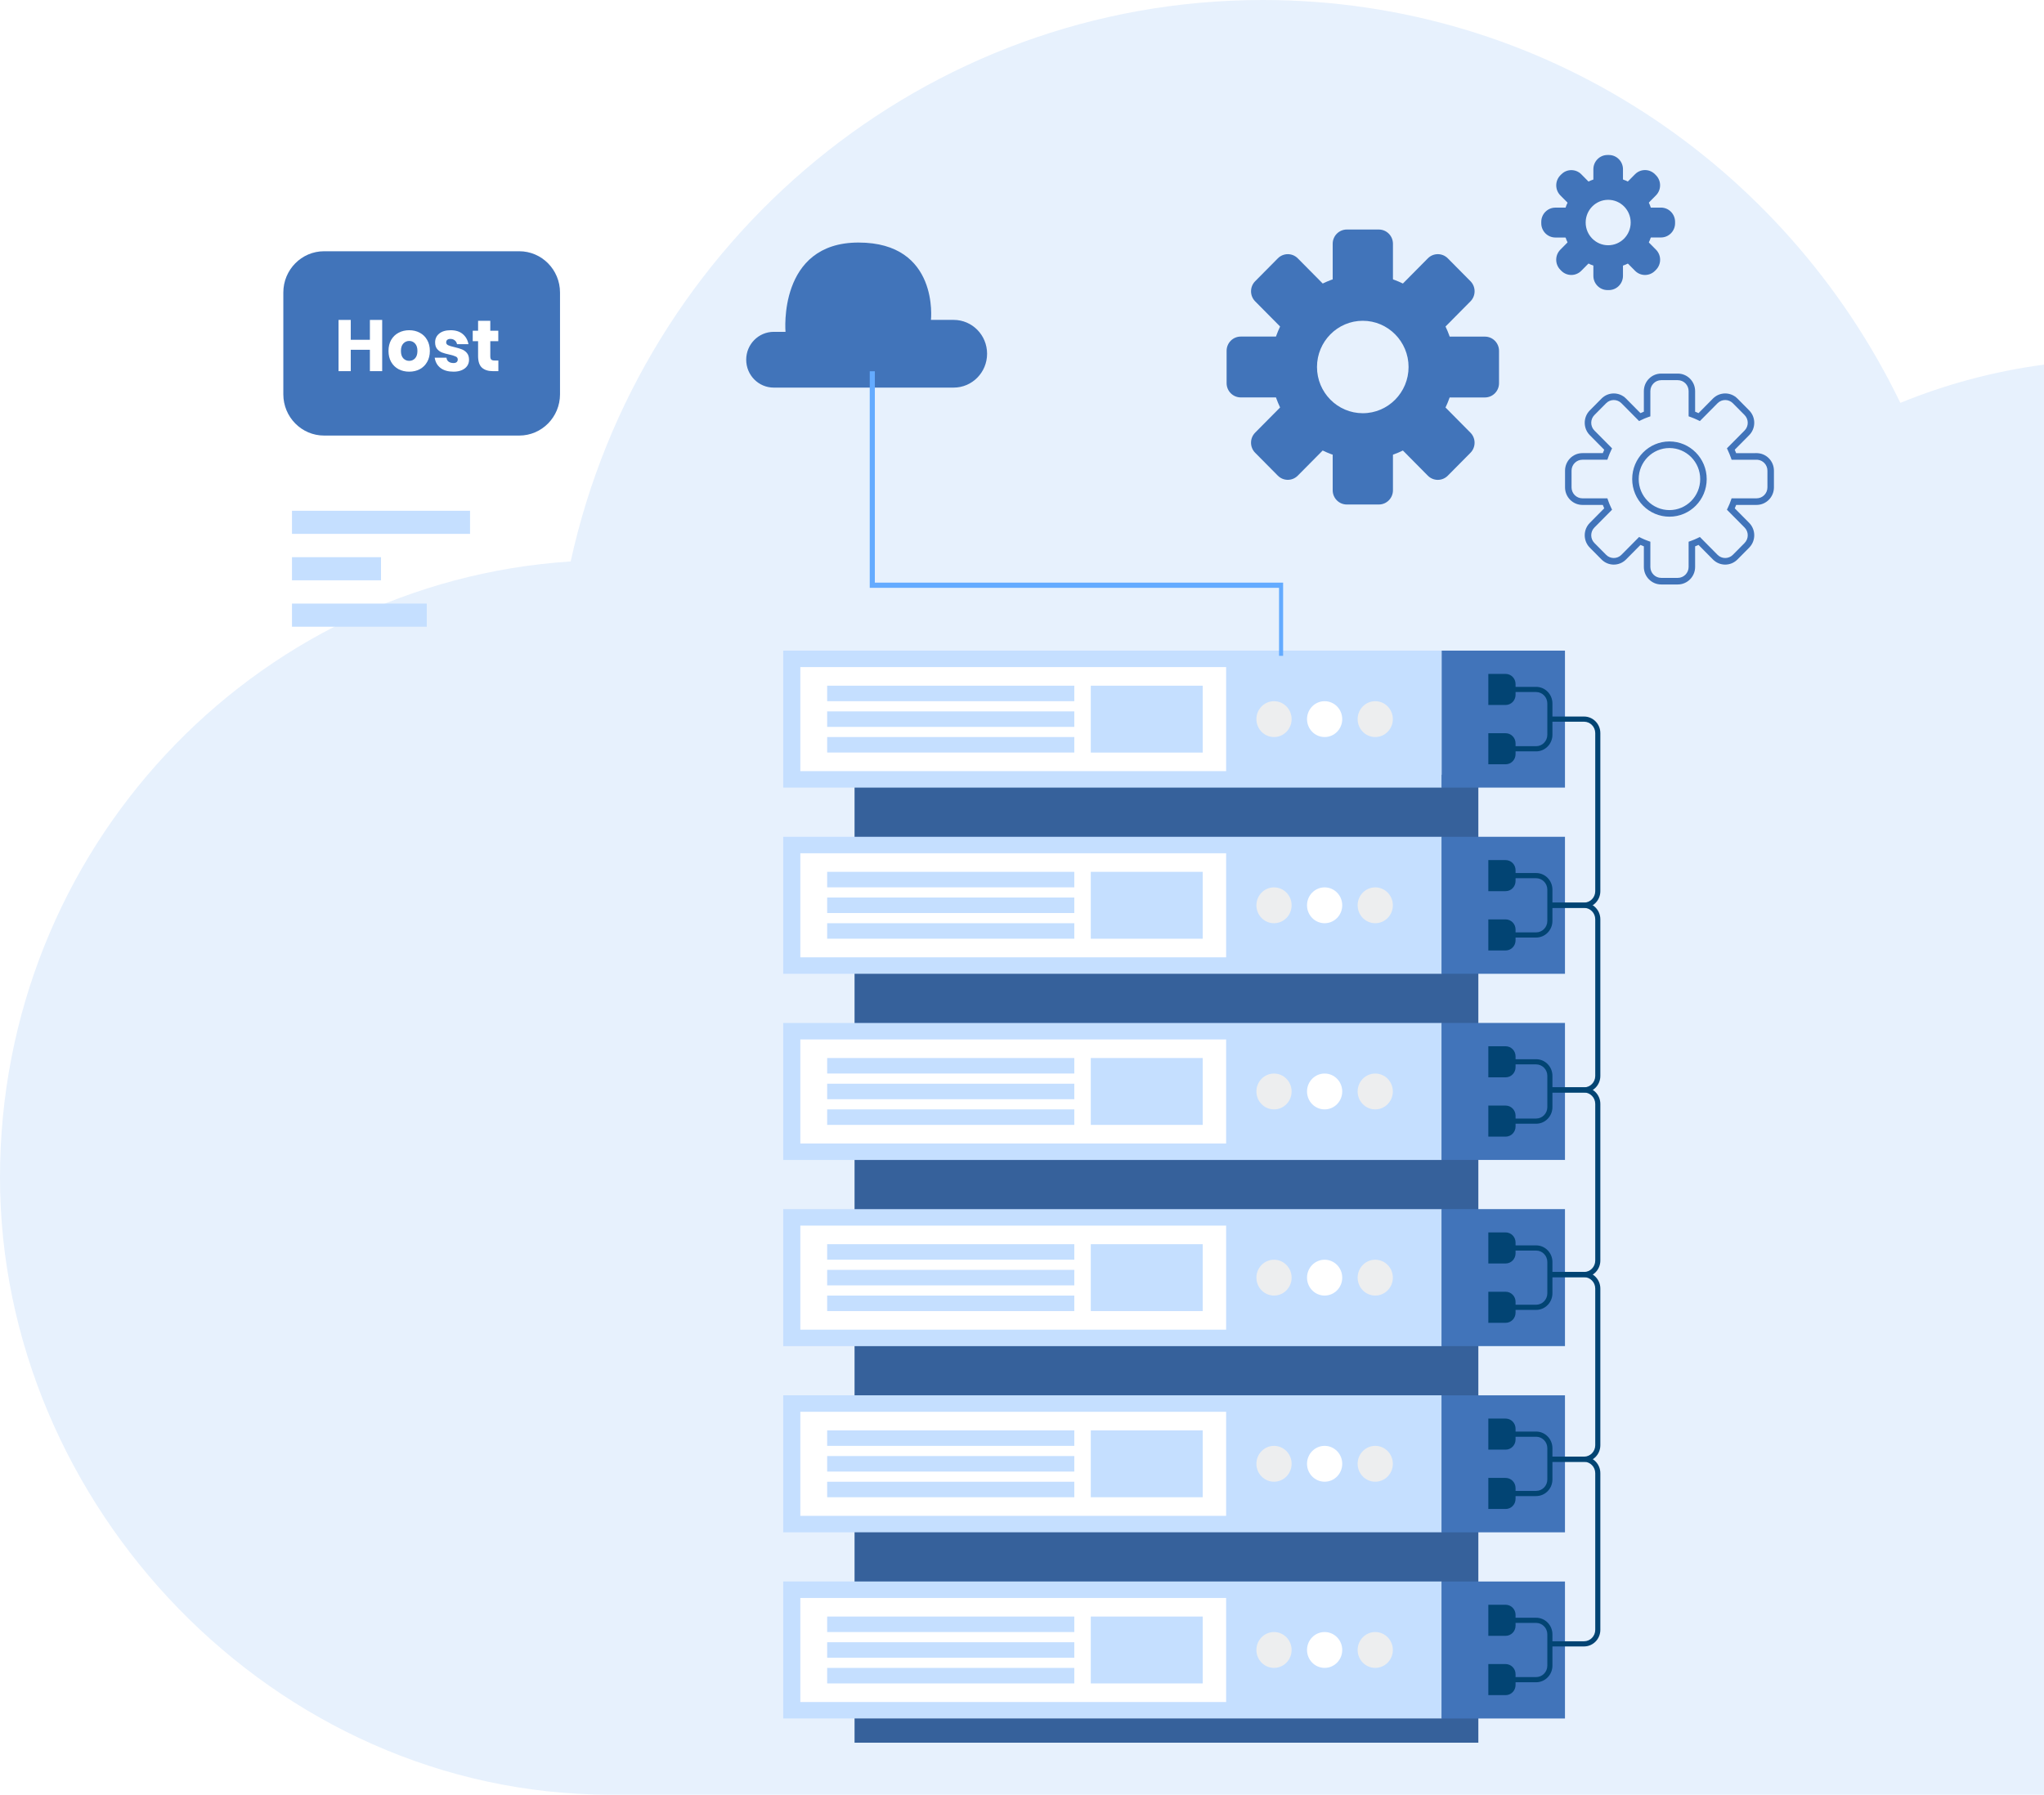 <svg width="501" height="440" viewBox="0 0 501 440" fill="none" xmlns="http://www.w3.org/2000/svg">
<path fill-rule="evenodd" clip-rule="evenodd" d="M465.787 98.768C476.905 94.223 488.71 91.024 501 89.401V440H149.597C66.973 440 0 368.941 0 288.654C0 208.367 61.788 142.724 139.875 137.649C157.135 58.916 226.508 0 309.54 0C378.194 0 437.533 40.289 465.787 98.768Z" fill="#E7F1FD"/>
<path d="M362.355 189.949H209.458V427.255H362.355V189.949Z" fill="#36619B"/>
<path d="M353.375 159.512H191.974V193.099H353.375V159.512Z" fill="#C5DFFF"/>
<path d="M353.367 193.098H383.585V159.511H353.367V193.098Z" fill="#4174BA"/>
<path d="M300.533 163.549H196.164V189.06H300.533V163.549Z" fill="white"/>
<path d="M263.321 174.41H202.745V178.21H263.321V174.41Z" fill="#C5DFFF"/>
<path d="M263.321 168.111H202.745V171.911H263.321V168.111Z" fill="#C5DFFF"/>
<path d="M263.321 180.699H202.745V184.499H263.321V180.699Z" fill="#C5DFFF"/>
<path d="M312.27 180.7C314.653 180.7 316.584 178.732 316.584 176.305C316.584 173.878 314.653 171.91 312.27 171.91C309.887 171.91 307.955 173.878 307.955 176.305C307.955 178.732 309.887 180.7 312.27 180.7Z" fill="#EDEEEF"/>
<path d="M324.676 180.7C327.059 180.7 328.991 178.732 328.991 176.305C328.991 173.878 327.059 171.91 324.676 171.91C322.293 171.91 320.361 173.878 320.361 176.305C320.361 178.732 322.293 180.7 324.676 180.7Z" fill="white"/>
<path d="M337.083 180.7C339.466 180.7 341.397 178.732 341.397 176.305C341.397 173.878 339.466 171.91 337.083 171.91C334.7 171.91 332.768 173.878 332.768 176.305C332.768 178.732 334.7 180.7 337.083 180.7Z" fill="#EDEEEF"/>
<path d="M294.793 168.111H267.363V184.508H294.793V168.111Z" fill="#C5DFFF"/>
<path d="M353.375 205.156H191.974V238.743H353.375V205.156Z" fill="#C5DFFF"/>
<path d="M353.367 238.742H383.585V205.155H353.367V238.742Z" fill="#4174BA"/>
<path d="M300.533 209.193H196.164V234.705H300.533V209.193Z" fill="white"/>
<path d="M263.321 220.045H202.745V223.845H263.321V220.045Z" fill="#C5DFFF"/>
<path d="M263.321 213.748H202.745V217.548H263.321V213.748Z" fill="#C5DFFF"/>
<path d="M263.321 226.344H202.745V230.143H263.321V226.344Z" fill="#C5DFFF"/>
<path d="M312.27 226.344C314.653 226.344 316.584 224.377 316.584 221.949C316.584 219.522 314.653 217.555 312.27 217.555C309.887 217.555 307.955 219.522 307.955 221.949C307.955 224.377 309.887 226.344 312.27 226.344Z" fill="#EDEEEF"/>
<path d="M324.676 226.344C327.059 226.344 328.991 224.377 328.991 221.949C328.991 219.522 327.059 217.555 324.676 217.555C322.293 217.555 320.361 219.522 320.361 221.949C320.361 224.377 322.293 226.344 324.676 226.344Z" fill="white"/>
<path d="M337.083 226.344C339.466 226.344 341.397 224.377 341.397 221.949C341.397 219.522 339.466 217.555 337.083 217.555C334.7 217.555 332.768 219.522 332.768 221.949C332.768 224.377 334.7 226.344 337.083 226.344Z" fill="#EDEEEF"/>
<path d="M294.793 213.748H267.363V230.145H294.793V213.748Z" fill="#C5DFFF"/>
<path d="M353.375 250.801H191.974V284.388H353.375V250.801Z" fill="#C5DFFF"/>
<path d="M353.367 284.379H383.585V250.792H353.367V284.379Z" fill="#4174BA"/>
<path d="M300.533 254.838H196.164V280.349H300.533V254.838Z" fill="white"/>
<path d="M263.321 265.691H202.745V269.491H263.321V265.691Z" fill="#C5DFFF"/>
<path d="M263.321 259.393H202.745V263.192H263.321V259.393Z" fill="#C5DFFF"/>
<path d="M263.321 271.988H202.745V275.788H263.321V271.988Z" fill="#C5DFFF"/>
<path d="M312.27 271.989C314.653 271.989 316.584 270.021 316.584 267.594C316.584 265.167 314.653 263.199 312.27 263.199C309.887 263.199 307.955 265.167 307.955 267.594C307.955 270.021 309.887 271.989 312.27 271.989Z" fill="#EDEEEF"/>
<path d="M324.676 271.989C327.059 271.989 328.991 270.021 328.991 267.594C328.991 265.167 327.059 263.199 324.676 263.199C322.293 263.199 320.361 265.167 320.361 267.594C320.361 270.021 322.293 271.989 324.676 271.989Z" fill="white"/>
<path d="M337.083 271.989C339.466 271.989 341.397 270.021 341.397 267.594C341.397 265.167 339.466 263.199 337.083 263.199C334.7 263.199 332.768 265.167 332.768 267.594C332.768 270.021 334.7 271.989 337.083 271.989Z" fill="#EDEEEF"/>
<path d="M294.793 259.393H267.363V275.789H294.793V259.393Z" fill="#C5DFFF"/>
<path d="M353.375 296.445H191.974V330.032H353.375V296.445Z" fill="#C5DFFF"/>
<path d="M353.367 330.023H383.585V296.437H353.367V330.023Z" fill="#4174BA"/>
<path d="M300.533 300.482H196.164V325.994H300.533V300.482Z" fill="white"/>
<path d="M263.321 311.336H202.745V315.136H263.321V311.336Z" fill="#C5DFFF"/>
<path d="M263.321 305.037H202.745V308.837H263.321V305.037Z" fill="#C5DFFF"/>
<path d="M263.321 317.633H202.745V321.433H263.321V317.633Z" fill="#C5DFFF"/>
<path d="M312.27 317.633C314.653 317.633 316.584 315.666 316.584 313.238C316.584 310.811 314.653 308.844 312.27 308.844C309.887 308.844 307.955 310.811 307.955 313.238C307.955 315.666 309.887 317.633 312.27 317.633Z" fill="#EDEEEF"/>
<path d="M324.676 317.633C327.059 317.633 328.991 315.666 328.991 313.238C328.991 310.811 327.059 308.844 324.676 308.844C322.293 308.844 320.361 310.811 320.361 313.238C320.361 315.666 322.293 317.633 324.676 317.633Z" fill="white"/>
<path d="M337.083 317.633C339.466 317.633 341.397 315.666 341.397 313.238C341.397 310.811 339.466 308.844 337.083 308.844C334.7 308.844 332.768 310.811 332.768 313.238C332.768 315.666 334.7 317.633 337.083 317.633Z" fill="#EDEEEF"/>
<path d="M294.793 305.037H267.363V321.434H294.793V305.037Z" fill="#C5DFFF"/>
<path d="M353.375 342.082H191.974V375.669H353.375V342.082Z" fill="#C5DFFF"/>
<path d="M353.367 375.678H383.585V342.091H353.367V375.678Z" fill="#4174BA"/>
<path d="M300.533 346.127H196.164V371.638H300.533V346.127Z" fill="white"/>
<path d="M263.321 356.98H202.745V360.78H263.321V356.98Z" fill="#C5DFFF"/>
<path d="M263.321 350.682H202.745V354.481H263.321V350.682Z" fill="#C5DFFF"/>
<path d="M263.321 363.277H202.745V367.077H263.321V363.277Z" fill="#C5DFFF"/>
<path d="M312.27 363.27C314.653 363.27 316.584 361.302 316.584 358.875C316.584 356.448 314.653 354.48 312.27 354.48C309.887 354.48 307.955 356.448 307.955 358.875C307.955 361.302 309.887 363.27 312.27 363.27Z" fill="#EDEEEF"/>
<path d="M324.676 363.27C327.059 363.27 328.991 361.302 328.991 358.875C328.991 356.448 327.059 354.48 324.676 354.48C322.293 354.48 320.361 356.448 320.361 358.875C320.361 361.302 322.293 363.27 324.676 363.27Z" fill="white"/>
<path d="M337.083 363.27C339.466 363.27 341.397 361.302 341.397 358.875C341.397 356.448 339.466 354.48 337.083 354.48C334.7 354.48 332.768 356.448 332.768 358.875C332.768 361.302 334.7 363.27 337.083 363.27Z" fill="#EDEEEF"/>
<path d="M294.793 350.682H267.363V367.078H294.793V350.682Z" fill="#C5DFFF"/>
<path d="M364.801 165.223H369.045C370.385 165.223 371.475 166.333 371.475 167.698V170.363C371.475 171.727 370.385 172.838 369.045 172.838H364.801V165.223Z" fill="#024473"/>
<path d="M364.801 179.764H369.045C370.385 179.764 371.475 180.874 371.475 182.239V184.904C371.475 186.269 370.385 187.379 369.045 187.379H364.801V179.756V179.764Z" fill="#024473"/>
<path d="M364.801 210.867H369.045C370.385 210.867 371.475 211.978 371.475 213.342V216.008C371.475 217.372 370.385 218.483 369.045 218.483H364.801V210.859V210.867Z" fill="#024473"/>
<path d="M364.801 225.408H369.045C370.385 225.408 371.475 226.519 371.475 227.883V230.549C371.475 231.913 370.385 233.024 369.045 233.024H364.801V225.4V225.408Z" fill="#024473"/>
<path d="M364.801 256.512H369.045C370.385 256.512 371.475 257.622 371.475 258.987V261.652C371.475 263.017 370.385 264.127 369.045 264.127H364.801V256.504V256.512Z" fill="#024473"/>
<path d="M364.801 271.053H369.045C370.385 271.053 371.475 272.163 371.475 273.528V276.193C371.475 277.558 370.385 278.668 369.045 278.668H364.801V271.045V271.053Z" fill="#024473"/>
<path d="M364.801 302.149H369.045C370.385 302.149 371.475 303.259 371.475 304.624V307.289C371.475 308.653 370.385 309.764 369.045 309.764H364.801V302.141V302.149Z" fill="#024473"/>
<path d="M364.801 316.697H369.045C370.385 316.697 371.475 317.808 371.475 319.172V321.838C371.475 323.202 370.385 324.313 369.045 324.313H364.801V316.689V316.697Z" fill="#024473"/>
<path d="M364.801 347.793H369.045C370.385 347.793 371.475 348.904 371.475 350.268V352.933C371.475 354.298 370.385 355.408 369.045 355.408H364.801V347.785V347.793Z" fill="#024473"/>
<path d="M364.801 362.342H369.045C370.385 362.342 371.475 363.452 371.475 364.817V367.482C371.475 368.847 370.385 369.957 369.045 369.957H364.801V362.334V362.342Z" fill="#024473"/>
<path d="M353.375 387.727H191.974V421.313H353.375V387.727Z" fill="#C5DFFF"/>
<path d="M353.367 421.322H383.585V387.735H353.367V421.322Z" fill="#4174BA"/>
<path d="M300.533 391.771H196.164V417.283H300.533V391.771Z" fill="white"/>
<path d="M263.321 402.625H202.745V406.425H263.321V402.625Z" fill="#C5DFFF"/>
<path d="M263.321 396.326H202.745V400.126H263.321V396.326Z" fill="#C5DFFF"/>
<path d="M263.321 408.922H202.745V412.722H263.321V408.922Z" fill="#C5DFFF"/>
<path d="M312.27 408.914C314.653 408.914 316.584 406.947 316.584 404.52C316.584 402.093 314.653 400.125 312.27 400.125C309.887 400.125 307.955 402.093 307.955 404.52C307.955 406.947 309.887 408.914 312.27 408.914Z" fill="#EDEEEF"/>
<path d="M324.676 408.914C327.059 408.914 328.991 406.947 328.991 404.52C328.991 402.093 327.059 400.125 324.676 400.125C322.293 400.125 320.361 402.093 320.361 404.52C320.361 406.947 322.293 408.914 324.676 408.914Z" fill="white"/>
<path d="M337.083 408.914C339.466 408.914 341.397 406.947 341.397 404.52C341.397 402.093 339.466 400.125 337.083 400.125C334.7 400.125 332.768 402.093 332.768 404.52C332.768 406.947 334.7 408.914 337.083 408.914Z" fill="#EDEEEF"/>
<path d="M294.793 396.326H267.363V412.723H294.793V396.326Z" fill="#C5DFFF"/>
<path d="M364.801 393.438H369.045C370.385 393.438 371.475 394.548 371.475 395.913V398.578C371.475 399.942 370.385 401.053 369.045 401.053H364.801V393.43V393.438Z" fill="#024473"/>
<path d="M364.801 407.979H369.045C370.385 407.979 371.475 409.089 371.475 410.454V413.119C371.475 414.483 370.385 415.594 369.045 415.594H364.801V407.971V407.979Z" fill="#024473"/>
<path fill-rule="evenodd" clip-rule="evenodd" d="M376.514 169.665H368.142V168.396H376.514C378.723 168.396 380.512 170.222 380.512 172.466V180.145C380.512 182.389 378.723 184.214 376.514 184.214H368.142V182.945H376.514C378.028 182.945 379.261 181.692 379.261 180.145V172.466C379.261 170.918 378.028 169.665 376.514 169.665Z" fill="#024473"/>
<path fill-rule="evenodd" clip-rule="evenodd" d="M388.259 176.939H379.887V175.67H388.259C390.468 175.67 392.256 177.495 392.256 179.739V218.49C392.256 220.734 390.468 222.56 388.259 222.56H379.887V221.291H388.259C389.773 221.291 391.006 220.038 391.006 218.49V179.739C391.006 178.192 389.773 176.939 388.259 176.939Z" fill="#024473"/>
<path fill-rule="evenodd" clip-rule="evenodd" d="M388.259 222.583H379.887V221.314H388.259C390.468 221.314 392.256 223.14 392.256 225.384V263.786C392.256 266.03 390.468 267.855 388.259 267.855H379.887V266.586H388.259C389.773 266.586 391.006 265.333 391.006 263.786V225.384C391.006 223.836 389.773 222.583 388.259 222.583Z" fill="#024473"/>
<path fill-rule="evenodd" clip-rule="evenodd" d="M388.259 267.847H379.887V266.578H388.259C390.468 266.578 392.256 268.403 392.256 270.647V309.049C392.256 311.294 390.468 313.119 388.259 313.119H379.887V311.85H388.259C389.773 311.85 391.006 310.597 391.006 309.049V270.647C391.006 269.1 389.773 267.847 388.259 267.847Z" fill="#024473"/>
<path fill-rule="evenodd" clip-rule="evenodd" d="M388.259 313.12H379.887V311.852H388.259C390.468 311.852 392.256 313.677 392.256 315.921V354.323C392.256 356.567 390.468 358.392 388.259 358.392H379.887V357.123H388.259C389.773 357.123 391.006 355.871 391.006 354.323V315.921C391.006 314.373 389.773 313.12 388.259 313.12Z" fill="#024473"/>
<path fill-rule="evenodd" clip-rule="evenodd" d="M388.259 358.384H379.887V357.115H388.259C390.468 357.115 392.256 358.94 392.256 361.185V399.587C392.256 401.831 390.468 403.656 388.259 403.656H379.887V402.387H388.259C389.773 402.387 391.006 401.134 391.006 399.587V361.185C391.006 359.637 389.773 358.384 388.259 358.384Z" fill="#024473"/>
<path fill-rule="evenodd" clip-rule="evenodd" d="M376.514 215.31H368.142V214.041H376.514C378.723 214.041 380.512 215.866 380.512 218.11V225.789C380.512 228.033 378.723 229.858 376.514 229.858H368.142V228.59H376.514C378.028 228.59 379.261 227.337 379.261 225.789V218.11C379.261 216.563 378.028 215.31 376.514 215.31Z" fill="#024473"/>
<path fill-rule="evenodd" clip-rule="evenodd" d="M376.514 260.954H368.142V259.686H376.514C378.723 259.686 380.512 261.511 380.512 263.755V271.434C380.512 273.678 378.723 275.503 376.514 275.503H368.142V274.234H376.514C378.028 274.234 379.261 272.981 379.261 271.434V263.755C379.261 262.207 378.028 260.954 376.514 260.954Z" fill="#024473"/>
<path fill-rule="evenodd" clip-rule="evenodd" d="M376.514 306.599H368.142V305.33H376.514C378.723 305.33 380.512 307.155 380.512 309.399V317.078C380.512 319.322 378.723 321.148 376.514 321.148H368.142V319.879H376.514C378.028 319.879 379.261 318.626 379.261 317.078V309.399C379.261 307.852 378.028 306.599 376.514 306.599Z" fill="#024473"/>
<path fill-rule="evenodd" clip-rule="evenodd" d="M376.514 352.244H368.142V350.975H376.514C378.723 350.975 380.512 352.8 380.512 355.044V362.723C380.512 364.967 378.723 366.792 376.514 366.792H368.142V365.523H376.514C378.028 365.523 379.261 364.27 379.261 362.723V355.044C379.261 353.496 378.028 352.244 376.514 352.244Z" fill="#024473"/>
<path fill-rule="evenodd" clip-rule="evenodd" d="M376.514 397.888H368.142V396.619H376.514C378.723 396.619 380.512 398.444 380.512 400.688V408.367C380.512 410.611 378.723 412.437 376.514 412.437H368.142V411.168H376.514C378.028 411.168 379.261 409.915 379.261 408.367V400.688C379.261 399.141 378.028 397.888 376.514 397.888Z" fill="#024473"/>
<g clip-path="url(#clip0_167_3657)">
<g filter="url(#filter0_d_167_3657)">
<path d="M194.74 91.027H233.752C238.276 91.027 241.942 87.312 241.942 82.728C241.942 78.143 238.276 74.428 233.752 74.428H228.182C228.182 74.428 230.245 55.465 210.426 55.465C190.608 55.465 192.534 77.357 192.534 77.357H189.644C185.918 77.357 182.9 80.416 182.9 84.192C182.9 87.968 185.918 91.027 189.644 91.027H194.732H194.74Z" fill="#4174BA"/>
</g>
<path fill-rule="evenodd" clip-rule="evenodd" d="M213.181 91.027H214.431V142.844H314.751V160.786H313.501V144.112H213.181V91.027Z" fill="#64ABFF"/>
<path d="M127.275 61.598H79.434C73.917 61.598 69.445 66.13 69.445 71.72V96.664C69.445 102.254 73.917 106.786 79.434 106.786H127.275C132.792 106.786 137.264 102.254 137.264 96.664V71.72C137.264 66.13 132.792 61.598 127.275 61.598Z" fill="#4174BA"/>
<path d="M115.21 125.223H71.568V130.89H115.21V125.223Z" fill="#C5DFFF"/>
<path d="M93.389 136.604H71.568V142.271H93.389V136.604Z" fill="#C5DFFF"/>
<path d="M104.604 147.984H71.568V153.652H104.604V147.984Z" fill="#C5DFFF"/>
<path d="M122.153 88.384V90.995H120.805C119.662 90.995 118.769 90.711 118.127 90.142C117.497 89.562 117.182 88.609 117.182 87.282V83.64H115.869V81.082H117.182V78.648H120.175V81.082H122.136V83.64H120.175V87.335C120.175 87.726 120.251 87.999 120.403 88.153C120.566 88.307 120.834 88.384 121.208 88.384H122.153Z" fill="white"/>
<path d="M110.466 80.959C111.703 80.959 112.689 81.273 113.424 81.9C114.171 82.528 114.638 83.357 114.824 84.388H112.024C111.942 83.985 111.755 83.671 111.464 83.446C111.184 83.209 110.828 83.091 110.396 83.091C110.057 83.091 109.801 83.168 109.626 83.322C109.451 83.464 109.363 83.671 109.363 83.944C109.363 84.251 109.521 84.482 109.836 84.636C110.162 84.79 110.67 84.944 111.359 85.098C112.105 85.276 112.718 85.459 113.196 85.649C113.675 85.827 114.089 86.123 114.439 86.537C114.789 86.952 114.964 87.508 114.964 88.207C114.964 88.776 114.813 89.279 114.509 89.717C114.206 90.155 113.768 90.499 113.196 90.748C112.625 90.996 111.948 91.121 111.166 91.121C109.847 91.121 108.791 90.825 107.998 90.232C107.204 89.64 106.72 88.793 106.545 87.692H109.433C109.48 88.118 109.655 88.444 109.958 88.669C110.273 88.894 110.676 89.007 111.166 89.007C111.504 89.007 111.761 88.93 111.936 88.776C112.111 88.61 112.199 88.397 112.199 88.136C112.199 87.793 112.035 87.55 111.709 87.408C111.394 87.254 110.874 87.094 110.151 86.928C109.427 86.774 108.832 86.608 108.365 86.431C107.899 86.253 107.496 85.969 107.158 85.578C106.819 85.175 106.65 84.63 106.65 83.944C106.65 83.055 106.983 82.339 107.648 81.794C108.313 81.237 109.252 80.959 110.466 80.959Z" fill="white"/>
<path d="M100.301 80.959C101.27 80.959 102.133 81.166 102.892 81.581C103.662 81.983 104.263 82.57 104.695 83.34C105.138 84.109 105.36 85.009 105.36 86.04C105.36 87.07 105.138 87.97 104.695 88.74C104.263 89.51 103.662 90.102 102.892 90.516C102.133 90.919 101.27 91.121 100.301 91.121C99.333 91.121 98.463 90.919 97.693 90.516C96.923 90.102 96.316 89.51 95.873 88.74C95.441 87.97 95.225 87.07 95.225 86.04C95.225 85.009 95.441 84.109 95.873 83.34C96.316 82.57 96.923 81.983 97.693 81.581C98.463 81.166 99.333 80.959 100.301 80.959ZM100.301 83.588C99.73 83.588 99.245 83.801 98.848 84.228C98.463 84.642 98.271 85.246 98.271 86.04C98.271 86.833 98.463 87.437 98.848 87.852C99.245 88.266 99.73 88.474 100.301 88.474C100.873 88.474 101.352 88.266 101.737 87.852C102.122 87.437 102.314 86.833 102.314 86.04C102.314 85.246 102.122 84.642 101.737 84.228C101.352 83.801 100.873 83.588 100.301 83.588Z" fill="white"/>
<path d="M93.676 78.436V90.995H90.665V85.755H85.974V90.995H82.981V78.436H85.974V83.303H90.665V78.436H93.676Z" fill="white"/>
</g>
<g filter="url(#filter1_d_167_3657)">
<path d="M334.028 63.242C321.597 63.242 311.514 73.423 311.514 85.976C311.514 98.528 321.597 108.729 334.028 108.729C346.459 108.729 356.562 98.538 356.562 85.976C356.562 73.413 346.469 63.242 334.028 63.242ZM334.028 97.307C327.843 97.307 322.806 92.242 322.806 85.976C322.806 79.71 327.843 74.644 334.028 74.644C340.214 74.644 345.25 79.73 345.25 85.976C345.25 92.222 340.234 97.307 334.028 97.307Z" fill="#4174BA"/>
<path d="M337.965 52.273H330.111C328.201 52.273 326.653 53.837 326.653 55.765V69.871C326.653 71.799 328.201 73.362 330.111 73.362H337.965C339.875 73.362 341.423 71.799 341.423 69.871V55.765C341.423 53.837 339.875 52.273 337.965 52.273Z" fill="#4174BA"/>
<path d="M313.207 59.337L307.653 64.945C306.303 66.309 306.303 68.519 307.653 69.883L317.532 79.857C318.882 81.221 321.071 81.221 322.421 79.857L327.975 74.249C329.326 72.886 329.326 70.675 327.975 69.312L318.097 59.337C316.747 57.974 314.558 57.974 313.207 59.337Z" fill="#4174BA"/>
<path d="M300.652 82.009V89.94C300.652 91.869 302.2 93.432 304.109 93.432H318.079C319.989 93.432 321.537 91.869 321.537 89.94V82.009C321.537 80.081 319.989 78.518 318.079 78.518H304.109C302.2 78.518 300.652 80.081 300.652 82.009Z" fill="#4174BA"/>
<path d="M307.65 107.007L313.204 112.615C314.554 113.979 316.744 113.979 318.094 112.615L327.972 102.641C329.322 101.277 329.322 99.067 327.972 97.703L322.418 92.095C321.068 90.732 318.879 90.732 317.528 92.095L307.65 102.07C306.3 103.433 306.3 105.644 307.65 107.007Z" fill="#4174BA"/>
<path d="M330.111 119.688H337.965C339.875 119.688 341.423 118.124 341.423 116.196V102.09C341.423 100.162 339.875 98.599 337.965 98.599H330.111C328.201 98.599 326.653 100.162 326.653 102.09V116.196C326.653 118.124 328.201 119.688 330.111 119.688Z" fill="#4174BA"/>
<path d="M354.864 112.624L360.417 107.016C361.768 105.652 361.768 103.442 360.417 102.078L350.539 92.103C349.189 90.74 347 90.74 345.649 92.103L340.095 97.712C338.745 99.075 338.745 101.286 340.095 102.649L349.974 112.624C351.324 113.987 353.513 113.987 354.864 112.624Z" fill="#4174BA"/>
<path d="M367.424 89.952V82.021C367.424 80.092 365.876 78.529 363.967 78.529H349.997C348.087 78.529 346.539 80.092 346.539 82.021V89.952C346.539 91.88 348.087 93.443 349.997 93.443H363.967C365.876 93.443 367.424 91.88 367.424 89.952Z" fill="#4174BA"/>
<path d="M360.422 64.944L354.868 59.336C353.517 57.972 351.328 57.972 349.978 59.336L340.1 69.311C338.749 70.674 338.749 72.885 340.1 74.248L345.654 79.856C347.004 81.219 349.193 81.219 350.543 79.856L360.422 69.881C361.772 68.518 361.772 66.307 360.422 64.944Z" fill="#4174BA"/>
<path d="M394.176 39.389C388.07 39.389 383.114 44.394 383.114 50.559C383.114 56.724 388.07 61.739 394.176 61.739C400.282 61.739 405.248 56.734 405.248 50.559C405.248 44.383 400.292 39.389 394.176 39.389ZM394.176 56.129C391.138 56.129 388.66 53.636 388.66 50.559C388.66 47.481 391.128 44.989 394.176 44.989C397.224 44.989 399.692 47.481 399.692 50.559C399.692 53.636 397.224 56.129 394.176 56.129Z" fill="#4174BA"/>
<path d="M394.346 34H394.006C392.096 34 390.548 35.563 390.548 37.491V40.871C390.548 42.8 392.096 44.363 394.006 44.363H394.346C396.255 44.363 397.803 42.8 397.803 40.871V37.491C397.803 35.563 396.255 34 394.346 34Z" fill="#4174BA"/>
<path d="M382.46 38.974L382.7 38.732C384.049 37.369 386.24 37.368 387.589 38.731L389.957 41.12C391.307 42.483 391.307 44.695 389.958 46.058L389.718 46.3C388.368 47.664 386.178 47.664 384.828 46.301L382.46 43.912C381.111 42.549 381.11 40.337 382.46 38.974Z" fill="#4174BA"/>
<path d="M377.777 50.396V50.739C377.777 52.667 379.325 54.23 381.235 54.23H384.583C386.492 54.23 388.04 52.667 388.04 50.739V50.396C388.04 48.468 386.492 46.905 384.583 46.905H381.235C379.325 46.905 377.777 48.468 377.777 50.396Z" fill="#4174BA"/>
<path d="M382.453 62.148L382.693 62.391C384.044 63.754 386.233 63.754 387.583 62.391L389.95 60.001C391.3 58.637 391.3 56.426 389.95 55.063L389.71 54.821C388.36 53.457 386.17 53.457 384.82 54.821L382.453 57.211C381.103 58.574 381.103 60.785 382.453 62.148Z" fill="#4174BA"/>
<path d="M394.006 67.117H394.346C396.255 67.117 397.803 65.554 397.803 63.626V60.246C397.803 58.318 396.255 56.754 394.346 56.754H394.006C392.096 56.754 390.548 58.318 390.548 60.246V63.626C390.548 65.554 392.096 67.117 394.006 67.117Z" fill="#4174BA"/>
<path d="M405.655 62.393L405.895 62.15C407.245 60.787 407.245 58.576 405.895 57.213L403.528 54.823C402.178 53.459 399.988 53.459 398.638 54.823L398.398 55.065C397.048 56.429 397.048 58.639 398.398 60.003L400.765 62.393C402.115 63.756 404.304 63.756 405.655 62.393Z" fill="#4174BA"/>
<path d="M410.574 50.729V50.386C410.574 48.458 409.026 46.895 407.117 46.895H403.769C401.859 46.895 400.312 48.458 400.312 50.386V50.729C400.312 52.657 401.859 54.22 403.769 54.22H407.117C409.026 54.22 410.574 52.657 410.574 50.729Z" fill="#4174BA"/>
<path d="M405.647 38.719L405.888 38.961C407.237 40.324 407.237 42.536 405.888 43.899L403.521 46.289C402.171 47.652 399.981 47.652 398.631 46.289L398.391 46.046C397.041 44.684 397.041 42.472 398.391 41.109L400.758 38.719C402.107 37.356 404.298 37.356 405.647 38.719Z" fill="#4174BA"/>
<path fill-rule="evenodd" clip-rule="evenodd" d="M402.922 91.889C402.922 89.512 404.83 87.59 407.176 87.59H411.233C413.579 87.59 415.487 89.512 415.487 91.889V96.937C415.769 97.047 416.046 97.164 416.32 97.287L419.854 93.718C421.514 92.042 424.205 92.042 425.865 93.718L428.733 96.614C430.395 98.292 430.395 101.015 428.733 102.693L425.2 106.261C425.321 106.539 425.437 106.82 425.546 107.105H430.211L430.221 107.094H430.549C432.895 107.094 434.804 109.017 434.804 111.393V115.49C434.804 117.866 432.895 119.789 430.549 119.789H425.551C425.442 120.074 425.325 120.353 425.203 120.626L428.733 124.191C430.395 125.869 430.395 128.592 428.733 130.27L425.865 133.165C424.205 134.842 421.514 134.842 419.854 133.165L416.32 129.597C416.046 129.72 415.769 129.836 415.487 129.947V134.995C415.487 137.371 413.579 139.294 411.233 139.294H407.176C404.83 139.294 402.922 137.371 402.922 134.995V129.949C402.64 129.839 402.362 129.721 402.088 129.597L398.555 133.165C396.895 134.842 394.204 134.842 392.544 133.165L389.676 130.27C388.014 128.592 388.014 125.869 389.676 124.191L393.206 120.626C393.084 120.353 392.967 120.074 392.858 119.789H387.86C385.514 119.789 383.605 117.866 383.605 115.49V111.393C383.605 109.017 385.514 107.094 387.86 107.094H392.863C392.971 106.812 393.086 106.533 393.207 106.259L389.676 102.693C388.014 101.015 388.014 98.292 389.676 96.614L392.544 93.718C394.204 92.042 396.895 92.042 398.555 93.718L402.088 97.286C402.36 97.162 402.638 97.043 402.922 96.932V91.889ZM407.176 89.205C405.704 89.205 404.515 90.411 404.515 91.889V98.079L403.973 98.264C403.394 98.463 402.826 98.71 402.265 98.984L401.757 99.231L397.43 94.863C396.392 93.814 394.706 93.814 393.668 94.863L390.8 97.758C389.764 98.805 389.764 100.502 390.8 101.548L395.13 105.92L394.882 106.438C394.615 106.996 394.377 107.575 394.166 108.173L393.978 108.71H387.86C386.388 108.71 385.199 109.915 385.199 111.393V115.49C385.199 116.968 386.388 118.174 387.86 118.174H393.986L394.17 118.721C394.366 119.306 394.612 119.879 394.882 120.445L395.13 120.963L390.8 125.335C389.764 126.382 389.764 128.078 390.8 129.125L393.668 132.021C394.706 133.069 396.392 133.069 397.43 132.021L401.757 127.652L402.265 127.9C402.823 128.172 403.403 128.421 403.977 128.62L404.515 128.808V134.995C404.515 136.473 405.704 137.678 407.176 137.678H411.233C412.705 137.678 413.894 136.473 413.894 134.995V128.813L414.425 128.623C415.018 128.41 415.591 128.169 416.144 127.9L416.652 127.652L420.979 132.021C422.017 133.069 423.703 133.069 424.741 132.021L427.609 129.125C428.645 128.078 428.645 126.382 427.609 125.335L423.279 120.963L423.527 120.445C423.798 119.879 424.043 119.306 424.239 118.721L424.423 118.174H430.549C432.021 118.174 433.21 116.968 433.21 115.49V111.393C433.21 109.994 432.144 108.839 430.782 108.72H424.431L424.243 108.183C424.033 107.585 423.793 107.005 423.525 106.433L423.282 105.917L427.609 101.548C428.645 100.502 428.645 98.805 427.609 97.758L424.741 94.863C423.703 93.814 422.017 93.814 420.979 94.863L416.652 99.231L416.144 98.984C415.591 98.714 415.018 98.473 414.425 98.26L413.894 98.07V91.889C413.894 90.411 412.705 89.205 411.233 89.205H407.176ZM409.195 105.844C405.034 105.844 401.657 109.25 401.657 113.452C401.657 117.654 405.025 121.059 409.195 121.059C413.364 121.059 416.732 117.654 416.732 113.452C416.732 109.259 413.354 105.844 409.195 105.844ZM400.064 113.452C400.064 108.35 404.161 104.229 409.195 104.229C414.228 104.229 418.325 108.361 418.325 113.452C418.325 118.553 414.238 122.675 409.195 122.675C404.151 122.675 400.064 118.553 400.064 113.452Z" fill="#4174BA"/>
</g>
<defs>
<filter id="filter0_d_167_3657" x="167.9" y="44.465" width="89.042" height="65.562" filterUnits="userSpaceOnUse" color-interpolation-filters="sRGB">
<feFlood flood-opacity="0" result="BackgroundImageFix"/>
<feColorMatrix in="SourceAlpha" type="matrix" values="0 0 0 0 0 0 0 0 0 0 0 0 0 0 0 0 0 0 127 0" result="hardAlpha"/>
<feOffset dy="4"/>
<feGaussianBlur stdDeviation="7.5"/>
<feComposite in2="hardAlpha" operator="out"/>
<feColorMatrix type="matrix" values="0 0 0 0 0.15 0 0 0 0 0.268 0 0 0 0 0.43 0 0 0 0.25 0"/>
<feBlend mode="normal" in2="BackgroundImageFix" result="effect1_dropShadow_167_3657"/>
<feBlend mode="normal" in="SourceGraphic" in2="effect1_dropShadow_167_3657" result="shape"/>
</filter>
<filter id="filter1_d_167_3657" x="296.652" y="34" width="142.152" height="113.293" filterUnits="userSpaceOnUse" color-interpolation-filters="sRGB">
<feFlood flood-opacity="0" result="BackgroundImageFix"/>
<feColorMatrix in="SourceAlpha" type="matrix" values="0 0 0 0 0 0 0 0 0 0 0 0 0 0 0 0 0 0 127 0" result="hardAlpha"/>
<feOffset dy="4"/>
<feGaussianBlur stdDeviation="2"/>
<feComposite in2="hardAlpha" operator="out"/>
<feColorMatrix type="matrix" values="0 0 0 0 0.202 0 0 0 0 0.36 0 0 0 0 0.578 0 0 0 0.25 0"/>
<feBlend mode="normal" in2="BackgroundImageFix" result="effect1_dropShadow_167_3657"/>
<feBlend mode="normal" in="SourceGraphic" in2="effect1_dropShadow_167_3657" result="shape"/>
</filter>
<clipPath id="clip0_167_3657">
<rect width="245.057" height="105.321" fill="white" transform="translate(69.445 55.465)"/>
</clipPath>
</defs>
</svg>
